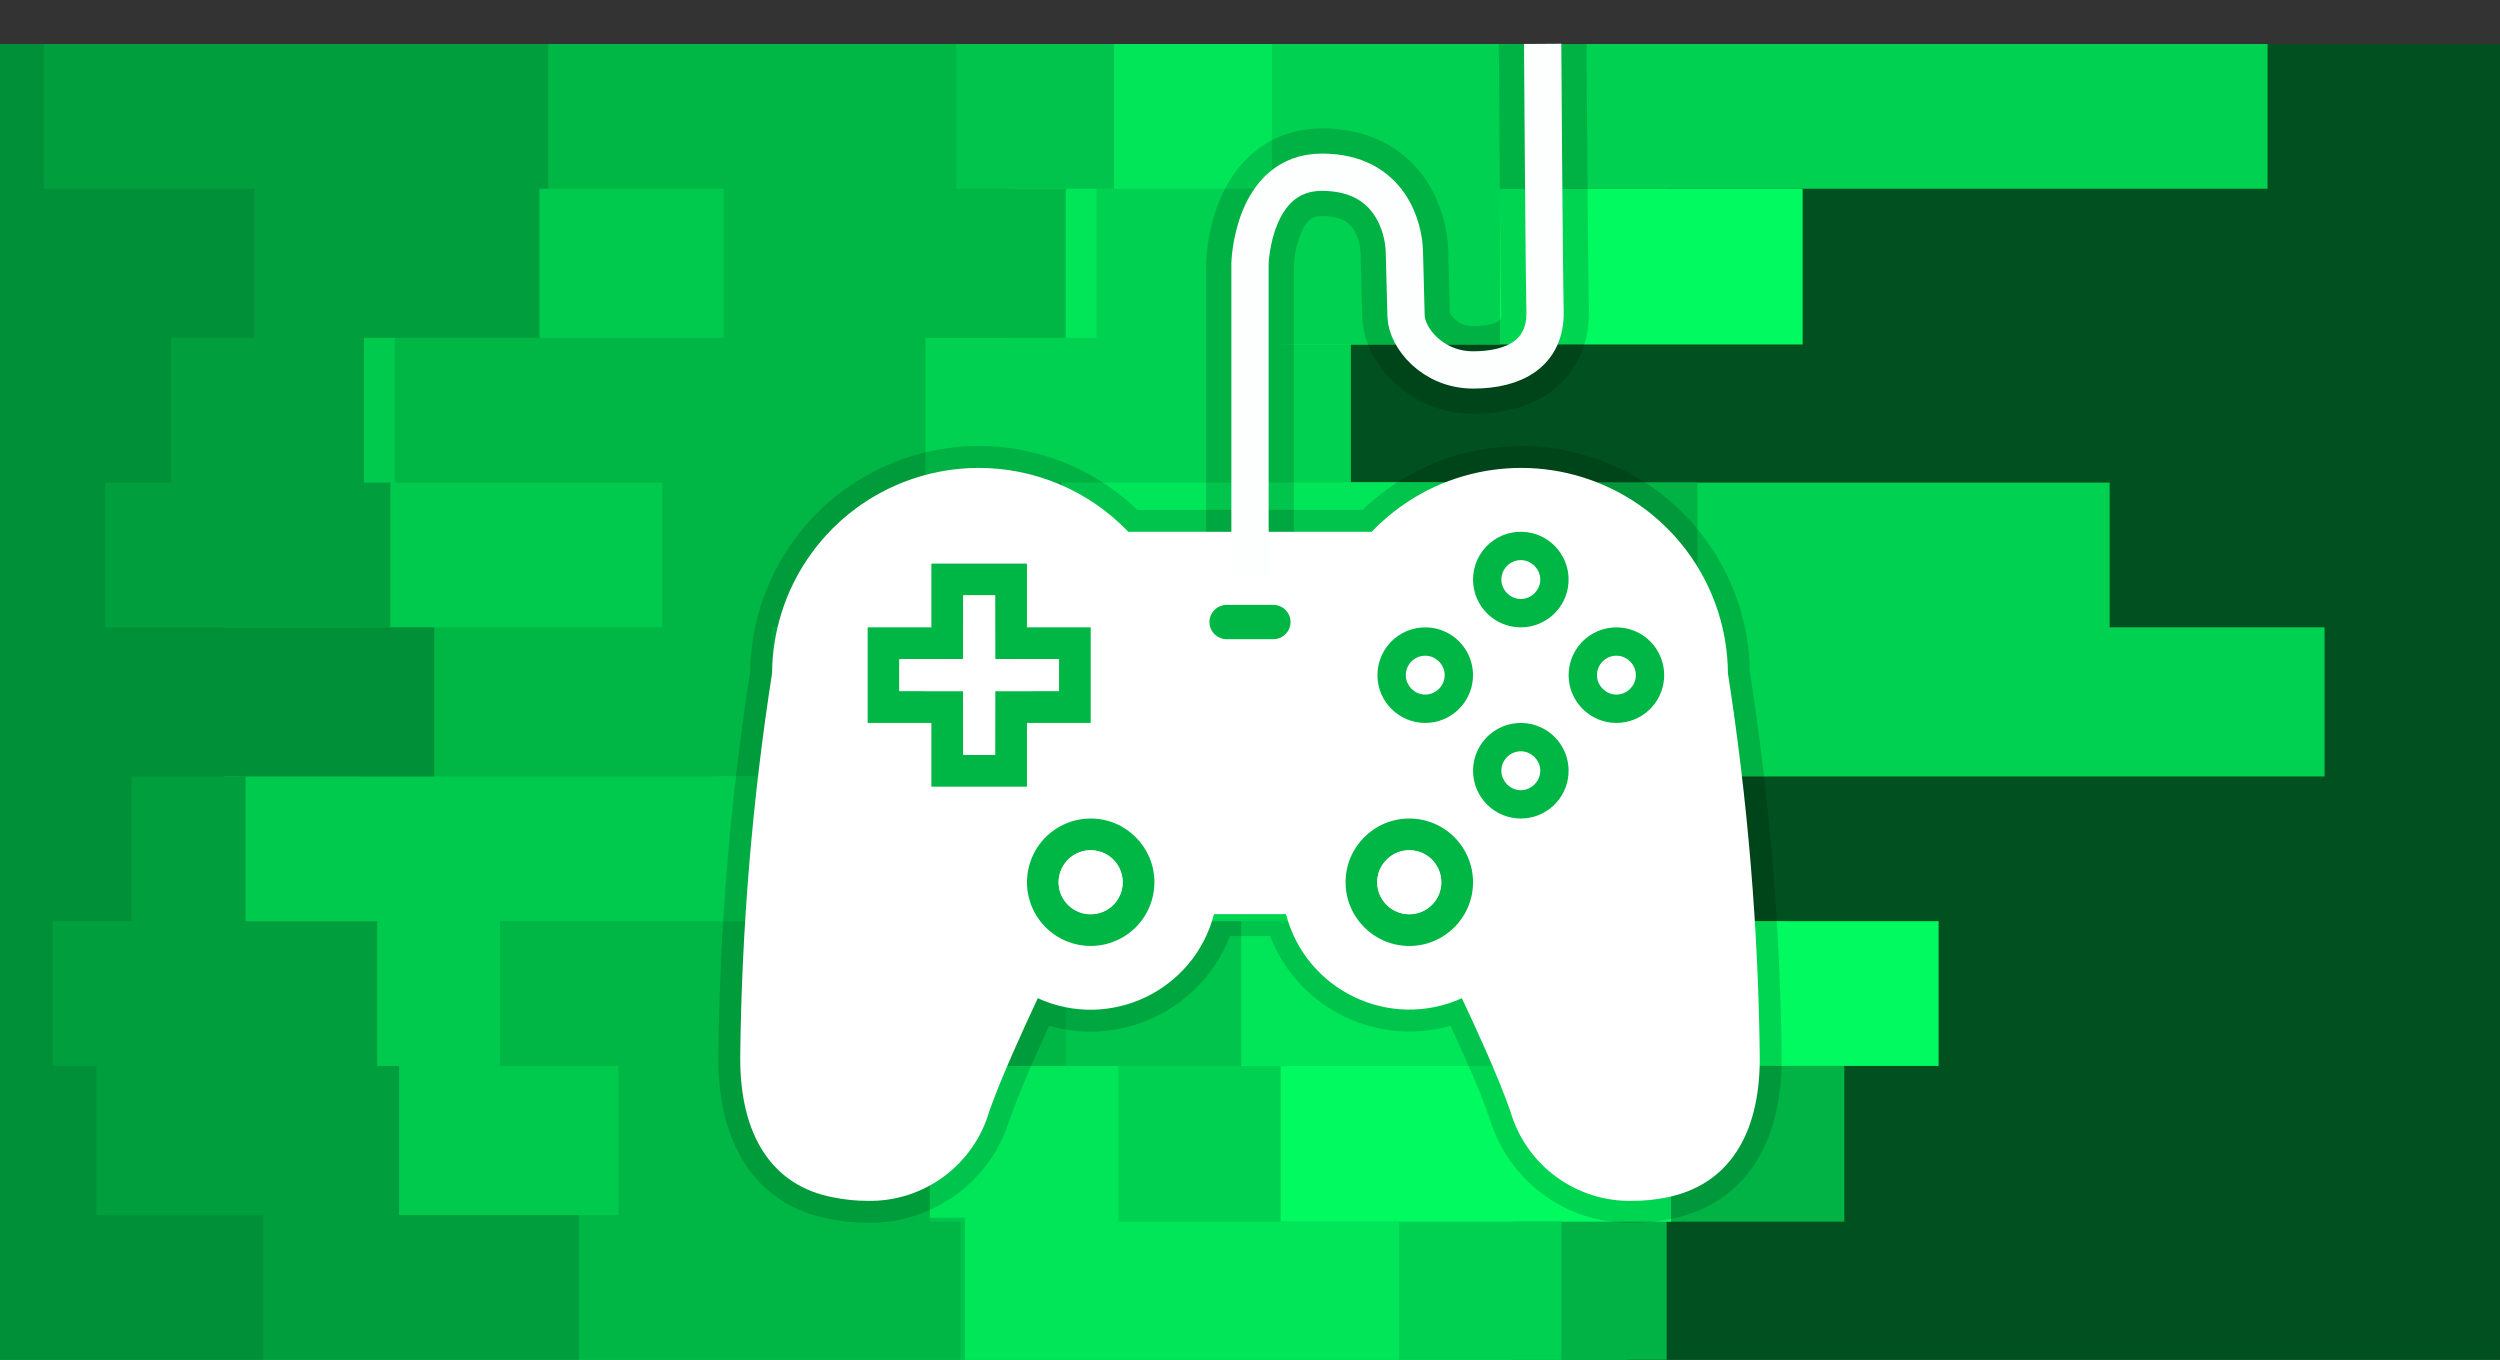 <svg version="1.1" xmlns="http://www.w3.org/2000/svg" xmlns:xlink="http://www.w3.org/1999/xlink" width="570" height="310.033" viewBox="0,0,570,310.033"><rect x="0" y="0" width="570" height="310.033" fill="#333333" stroke="none"/><g transform="translate(45,-4.932)"><g data-paper-data="{&quot;isPaintingLayer&quot;:true}" fill-rule="nonzero" stroke-linecap="butt" stroke-linejoin="miter" stroke-dasharray="" stroke-dashoffset="0" style="mix-blend-mode: normal"><g stroke="none" stroke-width="1" stroke-miterlimit="10"><path d="M-45,314.964v-300h570v300z" fill="#00511f"/><path d="M362,14.965h110v33h-167v34h-42v33h173v33h49v34h-253v33h-4v33h16v34h82v33h-371v-33v0v-34v0v-33v0v-33v0v-34v0v-33v0v-33v0v-34v0v-33v0z" fill="#00d150"/><path d="M375,14.965h-79v33h34v34h-104v33h116v33h-91v34h53v33h58v33h13.5v35.5h-40.5v31.5h-380v-33v0v-34v0v-33v0v-33v0v-34v0v-33v0v-33v0v-34v0v-33v0z" fill="#00b344"/><path d="M251,14.965h14v33h101v35.5h-161v31.5h97v33h-39v34h25v33h109v33h-61v35.5h-36v31.5h-345v-33v0v-34v0v-33v0v-33v0v-34v0v-33v0v-33v0v-34v0v-33v0z" fill="#00fa60"/><path d="M302,14.965h33v33h-38v35.5h-50v31.5h44v33h-127v34h35v33h-41v33h89v35.5h64v31.5h-356v-33v0v-34v0v-33v0v-33v0v-34v0v-33v0v-33v0v-34v0v-33v0z" fill="#00d150"/><path d="M175,14.965h70v33h-40v34h-50v33h142v33h-187v34h50v33h135v33h-85v35.5h64v31.5h-319v-33v0v-34v0v-33v0v-33v0v-34v0v-33v0v-33v0v-34v0v-33v0z" fill="#00e658"/><path d="M154,14.965h55v33h-24v34h-55v33h-40v33h158v34h-145v33h135v33h-147v35l84,-0.4v32.4h-220v-33v0v-34v0v-33v0v-33v0v-34v0v-33v0v-33v0v-34v0v-33v0z" fill="#00c44b"/><path d="M137,14.965h36v33h25v34h-32v33h31v33h-66v34h-13v33h80v33h-31v35.5h7v31.5h-219v-33v0v-34v0v-33v0v-33v0v-34v0v-33v0v-33v0v-34v0v-33v0z" fill="#00b745"/><path d="M30,14.965h-5v33h95v34h-75v33h61v33h-69v34h112v33h-80v33h27v34h-9v33h-132v-33v0v-34v0v-33v0v-33v0v-34v0v-33v0v-33v0v-34v0v-33v0z" fill="#00ca4d"/><path d="M54,14.965h26v33h-2v34h-40v33h6v33h-38v34h5v33h30v33h5v34h41v33h-132v-33v0v-34v0v-33v0v-33v0v-34v0v-33v0v-33v0v-34v0v-33v0z" fill="#009e3d"/><path d="M-42,14.965h7v33h48v34h-19v33h-15v33h75v34h-69v33h-18v33h10v34h38v33h-60v-33v0v-34v0v-33v0v-33v0v-34v0v-33v0v-33v0v-34v0v-33v0z" fill="#009138"/></g><g><path d="M212.849,126.776c0,0 0.039,-0.6 0.891,-0.6c5.13,0 54.008,0 54.008,0c13.27,-13.875 33.629,-18.317 51.472,-11.231c17.844,7.086 29.609,24.286 29.744,43.485c4.532,29.063 6.96,58.415 7.265,87.827c0,17.58 -7.264,28.839 -21.139,31.672c-2.605,0.534 -5.259,0.803 -7.919,0.8c-12.847,0.271 -24.267,-8.137 -27.822,-20.485c-2.833,-8.063 -7.918,-19.107 -11.041,-25.718c-16.422,7.426 -35.573,-1.731 -40.1,-19.177h-16.418c-4.519,17.49 -23.731,26.66 -40.172,19.177c-3.124,6.683 -8.21,17.727 -11.043,25.718c-3.549,12.321 -14.93,20.723 -27.75,20.485c-2.635,-0.003 -5.263,-0.271 -7.844,-0.8c-13.948,-2.615 -21.212,-14.092 -21.212,-31.672c0.304,-29.412 2.731,-58.765 7.263,-87.827c0.136,-19.199 11.901,-36.398 29.744,-43.484c5.576,-2.215 11.397,-3.303 17.171,-3.33c12.703,-0.059 25.178,5.022 34.301,14.561z" fill="none" stroke-opacity="0.149" stroke="#000000" stroke-width="10" stroke-miterlimit="10"/><path d="M240,135.997v-71.034c0,0 0.546,-20.764 16.392,-20.764c15.846,0 18.674,13.07 18.802,17.998c0.129,4.929 0.258,9.858 0.386,14.786c0.129,4.929 6.01,12.294 15.3,12.294c9.289,0 16.619,-3.712 16.392,-13.387c-0.218,-9.303 -0.546,-60.96 -0.546,-60.96" fill="none" stroke-opacity="0.149" stroke="#000000" stroke-width="20" stroke-miterlimit="4"/><path d="M212.249,126.176h55.499c13.27,-13.875 33.629,-18.317 51.472,-11.231c17.844,7.086 29.609,24.286 29.744,43.485c4.532,29.063 6.96,58.415 7.265,87.827c0,17.58 -7.264,28.839 -21.139,31.672c-2.605,0.534 -5.259,0.803 -7.919,0.8c-12.847,0.271 -24.267,-8.137 -27.822,-20.485c-2.833,-8.063 -7.918,-19.107 -11.041,-25.718c-16.422,7.426 -35.573,-1.731 -40.1,-19.177h-16.418c-4.519,17.49 -23.731,26.66 -40.172,19.177c-3.124,6.683 -8.21,17.727 -11.043,25.718c-3.549,12.321 -14.93,20.723 -27.75,20.485c-2.635,-0.003 -5.263,-0.271 -7.844,-0.8c-13.948,-2.615 -21.212,-14.092 -21.212,-31.672c0.304,-29.412 2.731,-58.765 7.263,-87.827c0.136,-19.199 11.901,-36.398 29.744,-43.484c5.576,-2.215 11.397,-3.303 17.171,-3.33c12.703,-0.059 25.178,5.022 34.301,14.561z" fill="#ffffff" stroke="none" stroke-width="9.345" stroke-miterlimit="10"/><path d="M240,135.997v-71.034c0,0 0.546,-20.764 16.392,-20.764c15.846,0 18.674,13.07 18.802,17.998c0.129,4.929 0.258,9.858 0.386,14.786c0.129,4.929 6.01,12.294 15.3,12.294c9.289,0 16.619,-3.712 16.392,-13.387c-0.218,-9.303 -0.546,-60.96 -0.546,-60.96" fill="none" stroke="#fdffff" stroke-width="8.5" stroke-miterlimit="4"/><path d="M294.611,128.837c2.388,-2.07 5.557,-3.001 8.685,-2.551c5.657,0.815 9.723,5.861 9.316,11.562c-0.407,5.701 -5.15,10.118 -10.866,10.12c-6.018,-0 -10.896,-4.878 -10.896,-10.896c-0,-3.16 1.372,-6.165 3.76,-8.235zM167.355,133.44h21.794v14.527h14.529v21.794h-14.529v14.529h-21.794v-14.529h-14.529v-21.794h14.529zM305.378,137.073c0.001,-2.006 -1.625,-3.633 -3.631,-3.633c-0.963,-0 -1.887,0.382 -2.569,1.063c-0.681,0.681 -1.064,1.605 -1.064,2.568c-0,2.006 1.625,3.633 3.631,3.633c2.006,0 3.633,-1.625 3.633,-3.631zM174.62,140.703v14.529h-14.529v7.265h14.529v14.529h7.265v-14.529h14.529v-7.265h-14.529v-14.529zM272.818,150.63c2.389,-2.07 5.558,-3 8.687,-2.551c5.657,0.815 9.724,5.862 9.316,11.563c-0.408,5.701 -5.152,10.118 -10.867,10.119c-6.018,-0 -10.896,-4.878 -10.896,-10.896c-0,-3.161 1.372,-6.166 3.761,-8.235zM316.404,150.63c2.389,-2.07 5.558,-3 8.687,-2.551c5.657,0.815 9.723,5.861 9.316,11.562c-0.407,5.701 -5.15,10.118 -10.866,10.12c-2.89,0 -5.662,-1.147 -7.706,-3.191c-2.044,-2.043 -3.192,-4.815 -3.192,-7.705c-0,-3.161 1.372,-6.166 3.761,-8.235zM283.586,158.863c-0,-2.006 -1.627,-3.632 -3.633,-3.631c-0.963,0 -1.887,0.383 -2.568,1.064c-0.681,0.681 -1.063,1.605 -1.063,2.569c0.001,2.006 1.627,3.632 3.633,3.631c2.006,-0.001 3.632,-1.627 3.631,-3.633zM323.541,155.232c-0.964,-0 -1.888,0.382 -2.569,1.064c-0.681,0.681 -1.064,1.606 -1.064,2.569c0.001,2.006 1.627,3.631 3.633,3.631c2.006,-0 3.632,-1.626 3.632,-3.632c0,-2.006 -1.625,-3.632 -3.631,-3.633zM294.612,172.424c2.388,-2.069 5.557,-3 8.685,-2.551c5.657,0.815 9.723,5.861 9.316,11.562c-0.407,5.701 -5.15,10.118 -10.866,10.12c-2.89,-0 -5.662,-1.148 -7.705,-3.192c-2.043,-2.044 -3.191,-4.816 -3.191,-7.706c0.001,-3.16 1.373,-6.164 3.761,-8.233zM305.378,180.659c0.001,-2.006 -1.625,-3.633 -3.631,-3.633c-0.963,-0 -1.887,0.382 -2.569,1.063c-0.681,0.681 -1.064,1.605 -1.064,2.568c-0,2.006 1.625,3.633 3.631,3.633c2.006,0 3.633,-1.625 3.633,-3.631zM190.254,200.523c2.249,-5.429 7.547,-8.968 13.424,-8.968c8.024,0.001 14.528,6.506 14.527,14.529c-0,5.876 -3.54,11.174 -8.969,13.423c-5.429,2.249 -11.678,1.005 -15.833,-3.15c-4.155,-4.156 -5.398,-10.405 -3.148,-15.834zM261.793,206.084c-0,-8.024 6.505,-14.529 14.529,-14.529c3.853,-0 7.549,1.531 10.274,4.255c2.725,2.725 4.255,6.42 4.255,10.274c-0,8.024 -6.505,14.529 -14.529,14.529c-8.024,-0 -14.529,-6.505 -14.529,-14.529zM208.637,200.774c-1.471,-1.374 -3.447,-2.076 -5.455,-1.938c-3.915,0.257 -6.918,3.576 -6.784,7.497c0.134,3.921 3.357,7.027 7.28,7.016c1.927,0 3.775,-0.765 5.137,-2.128c1.362,-1.362 2.128,-3.21 2.128,-5.137c0,-2.013 -0.835,-3.936 -2.306,-5.31zM281.281,200.774c-1.471,-1.374 -3.447,-2.076 -5.455,-1.938c-3.915,0.257 -6.918,3.576 -6.784,7.497c0.134,3.921 3.357,7.027 7.28,7.016c1.927,0 3.775,-0.765 5.137,-2.128c1.362,-1.362 2.128,-3.21 2.128,-5.137c0,-2.013 -0.835,-3.936 -2.306,-5.31z" fill="#00b745" stroke="none" stroke-width="9.345" stroke-miterlimit="10"/><path d="M327.222,158.865c-0,2.006 -1.677,3.682 -3.682,3.682c-2.006,0 -3.682,-1.676 -3.683,-3.682c-0,-0.964 0.397,-1.924 1.079,-2.605c0.681,-0.681 1.641,-1.079 2.605,-1.079c2.006,0.001 3.682,1.677 3.682,3.683z" data-paper-data="{&quot;noHover&quot;:false,&quot;origItem&quot;:[&quot;Path&quot;,{&quot;applyMatrix&quot;:true,&quot;segments&quot;:[[[357.74897,136.43652],[1.98674,0.00053],[-0.95452,-0.00025]],[[355.20399,137.49029],[0.67495,-0.67495],[-0.67494,0.67496]],[[354.15023,140.03527],[-0.00025,-0.95452],[0.00054,1.98675]],[[357.74833,143.63209],[-1.98675,0.00017],[1.98676,-0.00018]],[[361.34579,140.03463],[-0.00017,1.98674],[0.00018,-1.98675]]],&quot;closed&quot;:true,&quot;fillColor&quot;:[1,1,1],&quot;strokeWidth&quot;:9.34454}]}" fill="#ffffff" stroke="#ffffff" stroke-width="1.5" stroke-miterlimit="10"/><path d="M305.429,137.073c-0.001,2.006 -1.678,3.682 -3.684,3.682c-2.006,-0 -3.682,-1.678 -3.682,-3.684c0,-0.963 0.398,-1.923 1.079,-2.604c0.681,-0.681 1.641,-1.078 2.604,-1.078c2.006,0.001 3.682,1.678 3.682,3.684z" data-paper-data="{&quot;noHover&quot;:false,&quot;origItem&quot;:[&quot;Path&quot;,{&quot;applyMatrix&quot;:true,&quot;segments&quot;:[[[339.75865,118.44983],[0,0],[0.00049,-1.98698]],[[336.16182,114.85115],[1.98699,0.00054],[-0.95421,-0.00025]],[[333.61748,115.90429],[0.6749,-0.67457],[-0.67491,0.67456]],[[332.56309,118.44812],[0.00021,-0.95421],[-0.00045,1.98698]],[[336.16001,122.04671],[-1.98699,-0.00047],[1.98698,0.00047]],[[339.75864,118.44983],[-0.00051,1.98698],[0,0]]],&quot;closed&quot;:true,&quot;fillColor&quot;:[1,1,1],&quot;strokeWidth&quot;:9.34454}]}" fill="#ffffff" stroke="#ffffff" stroke-width="1.5" stroke-miterlimit="10"/><path d="M283.637,158.863c0,2.006 -1.676,3.683 -3.682,3.684c-2.006,0.001 -3.683,-1.676 -3.684,-3.682c-0,-0.963 0.397,-1.923 1.078,-2.604c0.681,-0.681 1.641,-1.079 2.604,-1.079c2.006,-0 3.683,1.676 3.684,3.682z" data-paper-data="{&quot;noHover&quot;:false,&quot;origItem&quot;:[&quot;Path&quot;,{&quot;applyMatrix&quot;:true,&quot;segments&quot;:[[[318.17325,140.0334],[0,0],[-0.00048,-1.98699]],[[314.57466,136.43648],[1.98699,-0.00045],[-0.95421,0.00021]],[[312.03083,137.49088],[0.67457,-0.6749],[-0.67457,0.6749]],[[310.9777,140.03523],[-0.00025,-0.95421],[0.00054,1.98698]],[[314.5764,143.63205],[-1.98699,0.00051],[1.98698,-0.00051]],[[318.17326,140.0334],[0.00048,1.98699],[0,0]]],&quot;closed&quot;:true,&quot;fillColor&quot;:[1,1,1],&quot;strokeWidth&quot;:9.34454}]}" fill="#ffffff" stroke="#ffffff" stroke-width="1.5" stroke-miterlimit="10"/><path d="M305.429,180.659c-0.001,2.006 -1.678,3.682 -3.684,3.682c-2.006,-0 -3.682,-1.678 -3.682,-3.683c0,-0.963 0.398,-1.923 1.079,-2.604c0.681,-0.681 1.641,-1.078 2.604,-1.078c2.006,0.001 3.682,1.678 3.682,3.684z" data-paper-data="{&quot;noHover&quot;:false,&quot;origItem&quot;:[&quot;Path&quot;,{&quot;applyMatrix&quot;:true,&quot;segments&quot;:[[[339.75865,161.62233],[0,0],[0.00049,-1.98699]],[[336.16182,158.02363],[1.98699,0.00053],[-0.95421,-0.00026]],[[333.61748,159.07678],[0.6749,-0.67456],[-0.67491,0.67455]],[[332.56309,161.6206],[0.00021,-0.95421],[-0.00045,1.98698]],[[336.16001,165.21919],[-1.98699,-0.00048],[1.98698,0.00047]],[[339.75864,161.62231],[-0.00051,1.98699],[0,0]]],&quot;closed&quot;:true,&quot;fillColor&quot;:[1,1,1],&quot;strokeWidth&quot;:9.34454}]}" fill="#ffffff" stroke="#ffffff" stroke-width="1.5" stroke-miterlimit="10"/><path d="M281.315,200.737c1.471,1.374 2.322,3.334 2.322,5.347c0,1.927 -0.78,3.81 -2.142,5.173c-1.362,1.362 -3.246,2.143 -5.173,2.143c-3.923,0.011 -7.197,-3.144 -7.331,-7.065c-0.134,-3.921 2.916,-7.292 6.831,-7.549c2.008,-0.138 4.022,0.578 5.493,1.952z" data-paper-data="{&quot;noHover&quot;:false,&quot;origItem&quot;:[&quot;Path&quot;,{&quot;applyMatrix&quot;:true,&quot;segments&quot;:[[[315.88931,181.54666],[0,0],[-1.45728,-1.36107]],[[310.48593,179.62662],[1.98937,-0.13633],[-3.87765,0.25476]],[[303.7663,187.05271],[-0.13287,-3.88375],[0.13287,3.88375]],[[310.97772,194.00223],[-3.88601,0.01083],[1.90844,0.00004]],[[316.06591,191.8947],[-1.34946,1.34946],[1.34946,-1.34947]],[[318.17342,186.8065],[0.00004,1.90845],[0.00032,-1.99402]],[[315.88931,181.54665],[1.45729,1.36106],[0,0]]],&quot;closed&quot;:true,&quot;fillColor&quot;:[1,1,1],&quot;strokeWidth&quot;:9.34454}]}" fill="#ffffff" stroke="none" stroke-width="4.672" stroke-miterlimit="10"/><path d="M208.671,200.737c1.471,1.374 2.322,3.334 2.322,5.347c0,1.927 -0.78,3.81 -2.142,5.173c-1.362,1.362 -3.246,2.143 -5.173,2.143c-3.923,0.011 -7.197,-3.144 -7.331,-7.065c-0.134,-3.921 2.916,-7.292 6.831,-7.549c2.008,-0.138 4.022,0.578 5.493,1.952z" data-paper-data="{&quot;noHover&quot;:false,&quot;origItem&quot;:[&quot;Path&quot;,{&quot;applyMatrix&quot;:true,&quot;segments&quot;:[[[243.93392,181.54665],[0,0],[-1.45728,-1.36107]],[[238.53054,179.62661],[1.98936,-0.13632],[-3.87766,0.25477]],[[231.81091,187.05271],[-0.13287,-3.88375],[0.13287,3.88375]],[[239.02232,194.00223],[-3.88601,0.01083],[1.90844,0.00004]],[[244.11051,191.89471],[-1.34946,1.34946],[1.34945,-1.34947]],[[246.21802,186.8065],[0.00005,1.90845],[0.00032,-1.99402]],[[243.93391,181.54666],[1.45729,1.36106],[0,0]]],&quot;closed&quot;:true,&quot;fillColor&quot;:[1,1,1],&quot;strokeWidth&quot;:9.34454}]}" fill="#ffffff" stroke="none" stroke-width="4.672" stroke-miterlimit="10"/><path d="M181.894,140.654l0.026,14.543l14.543,0.026v7.284l-14.543,0.026l-0.026,14.543h-7.284l-0.026,-14.543l-14.543,-0.026v-7.284l14.543,-0.026l0.026,-14.543z" data-paper-data="{&quot;noHover&quot;:false,&quot;origItem&quot;:[&quot;Path&quot;,{&quot;applyMatrix&quot;:true,&quot;segments&quot;:[[210.23947,122.04511],[210.23947,136.43653],[195.84803,136.43653],[195.84803,143.63225],[210.23947,143.63225],[210.23947,158.02368],[217.43518,158.02368],[217.43518,143.63225],[231.82661,143.63225],[231.82661,136.43653],[217.43518,136.43653],[217.43518,122.04511]],&quot;closed&quot;:true,&quot;fillColor&quot;:[1,1,1],&quot;strokeWidth&quot;:9.34454}]}" fill="#ffffff" stroke="none" stroke-width="4.672" stroke-miterlimit="10"/><path d="M248.75,146.758c0,1.884 -1.527,3.412 -3.412,3.412h-10.676c-1.884,0 -3.412,-1.528 -3.412,-3.412v0c0,-1.884 1.528,-3.412 3.412,-3.412h10.676c1.884,0 3.412,1.528 3.412,3.412z" fill="#00b745" stroke="#00b745" stroke-width="1" stroke-miterlimit="10"/></g></g></g></svg>
